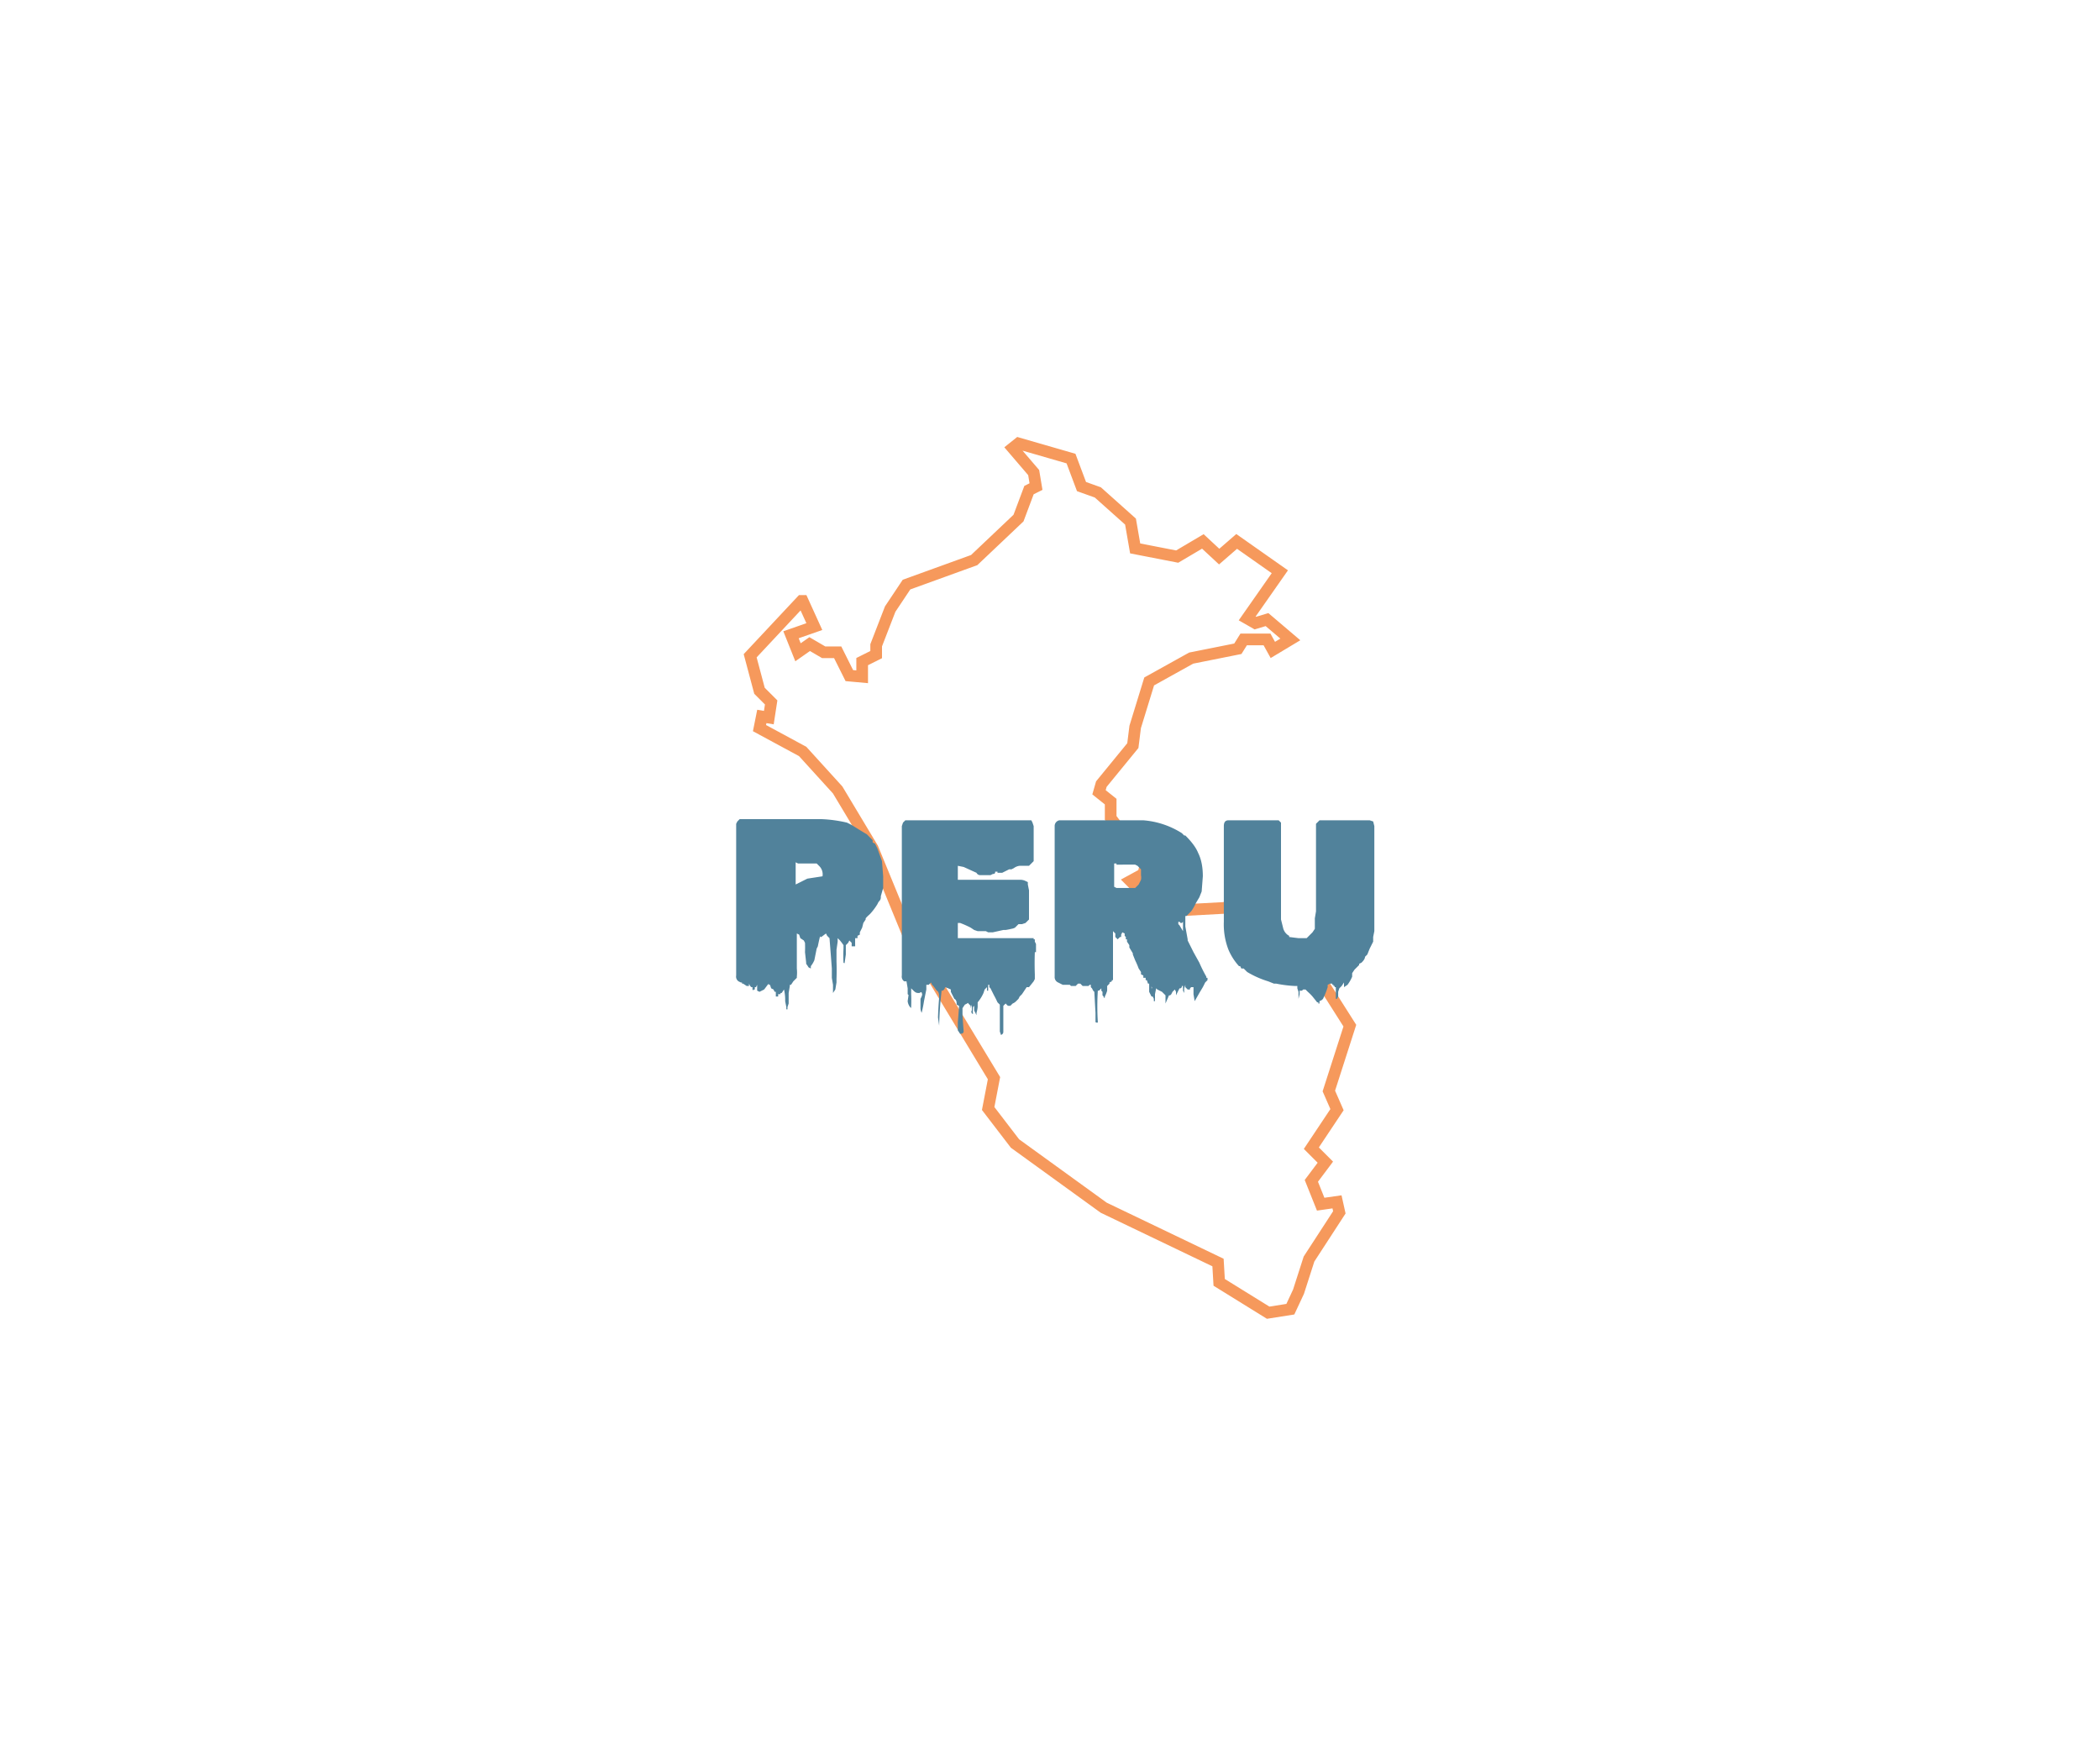 <svg width="180" height="150" fill="none" xmlns="http://www.w3.org/2000/svg"><path clip-rule="evenodd" d="m68.8 51.5 1 2.2-2 .7.6 1.5 1-.7 1.2.7h1.2l1 2 1.1.1v-1.3l1.2-.6v-.8l1.2-3.1 1.4-2.1 5.8-2.1 3.8-3.6.9-2.4.6-.3-.2-1.2-1.8-2.1.5-.4 4.5 1.3.9 2.4 1.4.5 2.8 2.5.4 2.3 3.6.7 2.2-1.3 1.4 1.3 1.5-1.3 3.7 2.6-2.8 4 .7.4 1-.3 2 1.7-1.5.9-.5-.9h-2l-.5.8-4 .8-3.6 2-1.2 3.9-.2 1.6-2.7 3.3-.2.7 1 .8v1.4l3 4-.2.8-1.1.6.5.5h3.3l.7 2 3.7-.2 2.2-2.4.5.3-.3 6 4.2-.1 4 6.3-1.8 5.6.7 1.6-2.2 3.3 1.2 1.2-1.2 1.6.8 2 1.4-.2.2.9-2.6 4-.9 2.8-.7 1.5-1.9.3-4.2-2.6-.1-1.7-9.8-4.7L87 98l-2.3-3 .5-2.6L78 80.5l-3.2-7.8-3-5-3-3.3-3.7-2 .2-1 .6.1.2-1.3-1-1-.8-3 4.4-4.7Z" stroke="#F6995C"/><g filter="url(#a)"><path d="M75.7 73.3v.8l-.2.7c0 .2 0 .3-.2.5l-.1.2a5.2 5.2 0 0 1-.6.8l-.1.1a2.3 2.3 0 0 0-.3.3v.1l-.2.3-.1.4-.2.4v.2l-.2.1v.2h-.2a17.5 17.5 0 0 0 0 .7H73v-.3l-.2-.2-.1.2-.2.2v.8l-.1.7c0 .1-.1 0-.1 0a10.1 10.1 0 0 1 0-1.2V79a5.1 5.1 0 0 0-.3-.4l-.2-.2V78.7l-.1.7v1a20.3 20.3 0 0 1 0 1.5v.3l-.1.6a82.2 82.2 0 0 1-.2.3v-.7l-.1-.6V81a346.7 346.7 0 0 0-.2-2.6l-.1-.1-.1-.1-.1-.2-.4.3h-.1v-.1a17.5 17.5 0 0 0-.2.9l-.1.2-.2 1-.1.2a2.5 2.5 0 0 1-.2.3v.2l-.2-.1a2.3 2.3 0 0 0-.2-.3v-.1l-.1-.9a9.5 9.5 0 0 0 0-.8H69l-.1-.2-.3-.2-.1-.3-.2-.1V81a3.3 3.3 0 0 1 0 .7v.1l-.1.1-.2.2-.2.3h-.1v.1l-.1.6v.9l-.1.3v.2h-.1v-.2l-.1-.5a3.8 3.8 0 0 0-.1-1l-.2.3h-.1v.1h-.2v.2h-.2V83h-.1l-.1-.2-.2-.1-.1-.3h-.1v-.1l-.1.1-.3.4-.4.2-.2-.1v-.5l-.1.2h-.1v.2h-.1c0 .1 0 .1-.1 0v-.2h-.1l-.1-.1-.1-.2v.2H64l-.3-.2h-.1v-.1h-.1l-.2-.1a.5.5 0 0 1-.2-.5v-13l.1-.2.2-.2h7a11.5 11.5 0 0 1 2.2.3l.4.2a44.8 44.8 0 0 0 1.3.8l.5.5v.2l.2.1.1.2.1.2.4 1.1.1 1.3v.1ZM68.2 72v1.8l1-.5 1.3-.2a1 1 0 0 0-.3-.9L70 72h-1.6l-.2-.1Zm20.5 7.6a25.7 25.7 0 0 0 0 1.9v.4l-.1.2a83.3 83.3 0 0 1-.4.5H88l-.2.3-.2.3-.2.2-.1.2-.2.2a.8.8 0 0 1-.3.2l-.1.1-.1.1h-.2a1.3 1.3 0 0 1-.2-.2l-.2.2v2.2c0 .1 0 .2-.2.3l-.1-.3v-.5a556.4 556.4 0 0 0 0-1.8l-.2-.2a9.1 9.1 0 0 0-.3-.6l-.3-.6-.1-.1v-.2h-.1v.5h-.1v.1-.4l-.2.2-.1.3a3.3 3.3 0 0 1-.5.8v.4a2.6 2.6 0 0 1-.1.5v.2a65.2 65.2 0 0 0-.2-.4v-.4l-.1.1a2.8 2.8 0 0 0 0 .6s0 .1 0 0c-.1 0-.2-.2-.1-.3V84v.1l-.1.3v-.2L83 84s0-.1-.1 0l-.2.1-.2.3v.6a87.3 87.3 0 0 0 .1 1.4c0 .1-.1.2-.3.2l-.2-.3v-.7a74.2 74.2 0 0 0 .1-1.3v-.1l-.2-.1c0-.2 0-.4-.2-.5l-.3-.6a19.9 19.9 0 0 1 0-.2 4.1 4.1 0 0 0-.5-.2H81c0 .2-.2.3-.2.3h-.1v.1a30 30 0 0 0-.2 2.9l-.1-.7a28.8 28.8 0 0 1 .1-1.7c0-.2 0-.5-.2-.6l-.3-.4-.1-.1-.1-.2-.2.2h-.2v.4l-.2 1a11.9 11.9 0 0 1-.2 1 1 1 0 0 1-.1-.5v-.7c.1-.2.2-.4.1-.5 0-.1 0-.1-.2 0-.2 0-.3 0-.5-.2a30.2 30.2 0 0 1-.2-.2v.5a13 13 0 0 1 0 1.1c0 .1 0 .1-.1 0a1 1 0 0 1-.2-.5l.1-.7v-.6.8l-.1-.1v-.5l-.1-.6h-.2a.5.5 0 0 1-.2-.5V68.8l.1-.3.2-.2h10.8l.1.2.1.3v3a239319501456.6 239319501456.6 0 0 0-.4.4h-.8a1 1 0 0 0-.5.2l-.2.1h-.2l-.2.1-.2.1-.2.1h-.4v-.1h-.2c0 .1 0 .2-.2.2l-.2.1H84s-.2 0-.3-.2a646.7 646.7 0 0 1-1.1-.5l-.5-.1v1.2h5.3a1 1 0 0 1 .5.1l.2.1v.2a117.8 117.8 0 0 0 .1.5V76.8l-.3.3-.3.1h-.3l-.3.3a1 1 0 0 1-.3.1 6.7 6.7 0 0 1-.5.1H86a277.6 277.6 0 0 1-.9.2h-.4l-.2-.1h-.7l-.3-.1-.3-.2a8.4 8.4 0 0 0-.9-.4 2 2 0 0 0-.2 0v1.3h6.5v.1h.1v.2l.1.2v.7Zm14.8 2.2v.2l-.1.1-.1.1a11.4 11.4 0 0 1-.2.4l-.3.5a37.8 37.8 0 0 1-.4.7l-.1-.6v-.6h-.2l-.1.1v.1h-.2l-.2-.2v-.2l-.1.3v.4l-.1-.2v-.4h-.1v.1l-.1.1h-.1a53.6 53.6 0 0 1-.3.6V83l-.1-.2-.1.1-.1.1-.1.2-.1.1h-.1a136.5 136.5 0 0 1-.3.7v-.7l-.1-.1-.2-.2V83l-.2-.1-.2-.1-.1-.1-.1.5v.6h-.1v-.2l-.1-.2h-.1l-.2-.4v-.5.2V82.3h-.1l-.1-.3h-.1v-.2H98v-.2l-.2-.1v-.2l-.2-.3a7 7 0 0 0-.3-.7l-.2-.5v-.1l-.3-.5V79l-.2-.3v-.2h-.1v-.2l-.1-.1V78l-.2-.1-.1.2v.2H96l-.2.2-.2-.2V78l-.2-.2V82h-.1v.1l-.2.1v.1l-.1.1-.1.1v.4a2.5 2.5 0 0 1-.2.5v.1h-.1v-.1l-.1-.1V83l-.1-.1v-.2l-.2.2h-.1a21.3 21.3 0 0 0 0 2.7s0 .1-.2 0v-.8a517.9 517.9 0 0 1-.1-1.8l-.1-.1-.1-.2-.1-.1v-.2h-.1l-.1.1h-.5l-.2-.2h-.2l-.2.2h-.4l-.1-.1a65.2 65.2 0 0 1-.6 0 13.6 13.6 0 0 1-.4-.2.5.5 0 0 1-.3-.5V68.8a.5.5 0 0 1 .4-.5H98a7.2 7.2 0 0 1 3.3 1.1l.2.2h.1c.5.5.9 1 1.1 1.5.3.6.4 1.3.4 2l-.1 1.3-.2.5-.3.5a4 4 0 0 1-.4.7l-.2.2-.2.2h-.1v.9l.2 1.1v.1l.1.2.4.8.5.9a11.5 11.5 0 0 0 .6 1.2v.1Zm-7.8-7.7h1.6l.3-.3.2-.4a1.1 1.1 0 0 0 0-.4v-.5l-.3-.3-.2-.1H95.7V72h-.2v2l.2.1Zm5.7 3.7v-1.1V77l-.1.1h-.1l-.1-.1h-.1v.2l.1.1.3.5Zm-2.7 5v-.1c.1 0 0-.1 0-.2V82.8Zm14.4 1.1v.1h-.1v-.1h-.1l-.4-.5a4 4 0 0 0-.4-.4l-.1-.1-.1-.1a83.3 83.3 0 0 1-.2 0l-.1.1h-.2v-.1.4l-.1.4V83l-.1-.3v-.2h-.2a10.5 10.5 0 0 1-1.6-.2h-.2l-.5-.2a8 8 0 0 1-1.8-.8l-.3-.3h-.2l-.1-.2h-.1a5 5 0 0 1-.9-1.4 6 6 0 0 1-.4-2.4v-8.2c0-.3.1-.5.4-.5h4.3l.2.2V76.8l.2.8c.1.3.3.5.5.6v.1a56.2 56.2 0 0 0 .8.1h.7l.2-.2.3-.3.2-.3V76.7l.1-.6v-7.5l.1-.1.2-.2h4.3l.3.1.1.4v9l-.1.5v.4l-.3.6-.2.5-.2.2c0 .2-.2.4-.3.5l-.2.1v.1l-.2.2-.1.1-.1.1-.2.3v.3a3.2 3.2 0 0 1-.4.7l-.3.2v.1-.5l-.2.3-.2.2-.1.3v.4l-.1.2h-.1V82.6h-.1v-.1h-.1v-.1h-.1v-.1h-.2l-.2.1v.2a6.7 6.7 0 0 1-.4 1l-.1.1-.2.1Z" fill="#51829B"/></g><defs><filter id="a" x="43.1" y="50.2" width="94.8" height="58.5" filterUnits="userSpaceOnUse" color-interpolation-filters="sRGB"><feFlood flood-opacity="0" result="BackgroundImageFix"/><feColorMatrix in="SourceAlpha" values="0 0 0 0 0 0 0 0 0 0 0 0 0 0 0 0 0 0 127 0" result="hardAlpha"/><feOffset dy="2"/><feGaussianBlur stdDeviation="10"/><feComposite in2="hardAlpha" operator="out"/><feColorMatrix values="0 0 0 0 0.961 0 0 0 0 0.929 0 0 0 0 0.929 0 0 0 0.4 0"/><feBlend in2="BackgroundImageFix" result="effect1_dropShadow_116_130266"/><feBlend in="SourceGraphic" in2="effect1_dropShadow_116_130266" result="shape"/></filter></defs></svg>